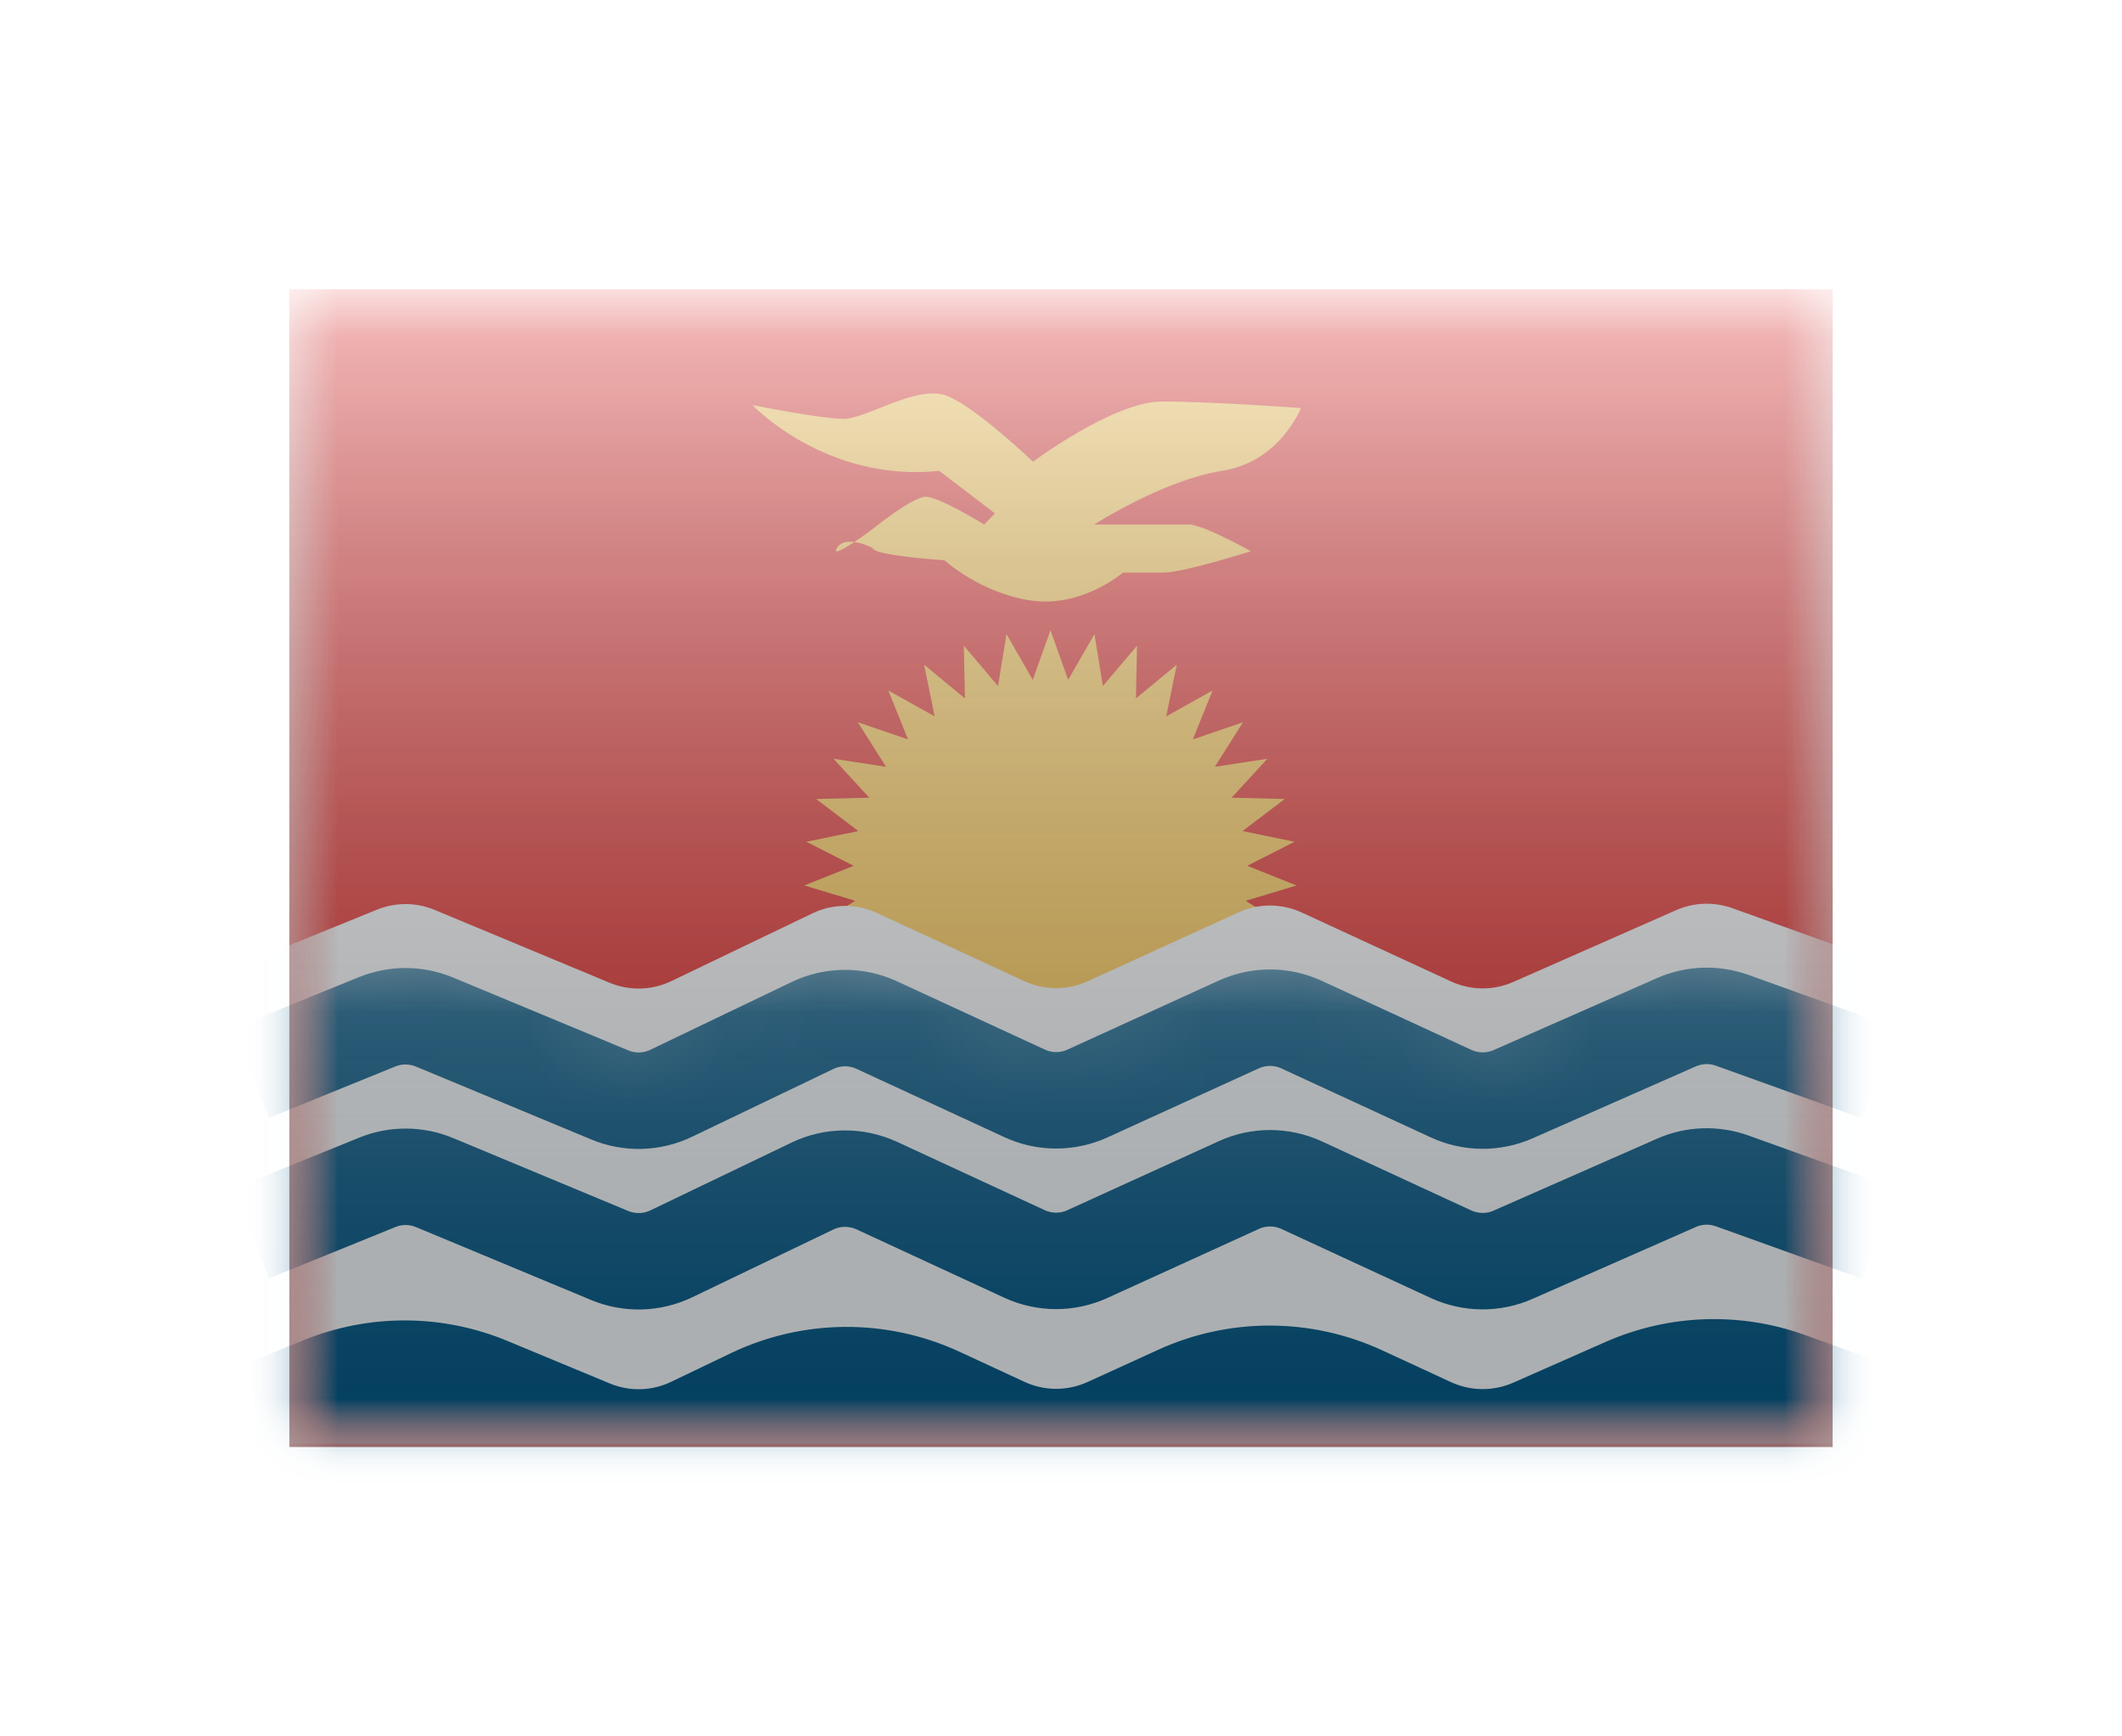 <svg width="22" height="18" viewBox="0 0 22 18" fill="none" xmlns="http://www.w3.org/2000/svg">
<g filter="url(#filter0_d)">
<mask id="mask0" style="mask-type:alpha" maskUnits="userSpaceOnUse" x="3" y="1" width="16" height="12">
<rect x="3" y="1" width="16" height="12" fill="white"/>
</mask>
<g mask="url(#mask0)">
<path fill-rule="evenodd" clip-rule="evenodd" d="M3 1V13H19V1H3Z" fill="#E31D1C"/>
<mask id="mask1" style="mask-type:alpha" maskUnits="userSpaceOnUse" x="3" y="1" width="16" height="12">
<path fill-rule="evenodd" clip-rule="evenodd" d="M3 1V13H19V1H3Z" fill="white"/>
</mask>
<g mask="url(#mask1)">
<path fill-rule="evenodd" clip-rule="evenodd" d="M10.662 9.588L10.891 9.092L11.12 9.588L11.255 9.06L11.57 9.507L11.608 8.963L11.998 9.348L11.938 8.805L12.392 9.115L12.235 8.592L12.736 8.816L12.488 8.329L13.022 8.461L12.69 8.026L13.239 8.061L12.834 7.692L13.38 7.629L12.915 7.338L13.442 7.179L12.931 6.975L13.421 6.726L12.882 6.615L13.319 6.283L12.769 6.269L13.139 5.866L12.595 5.949L12.887 5.487L12.367 5.665L12.571 5.158L12.091 5.426L12.2 4.891L11.777 5.24L11.788 4.694L11.434 5.112L11.347 4.574L11.074 5.048L10.891 4.533L10.707 5.048L10.435 4.574L10.347 5.112L9.993 4.694L10.004 5.24L9.581 4.891L9.69 5.426L9.21 5.158L9.414 5.665L8.894 5.487L9.186 5.949L8.642 5.866L9.012 6.269L8.462 6.283L8.899 6.615L8.36 6.726L8.85 6.975L8.339 7.179L8.866 7.338L8.401 7.629L8.948 7.692L8.542 8.061L9.092 8.026L8.759 8.461L9.293 8.329L9.045 8.816L9.546 8.592L9.39 9.115L9.843 8.805L9.783 9.348L10.173 8.963L10.211 9.507L10.526 9.06L10.662 9.588Z" fill="#FFC84A"/>
<path fill-rule="evenodd" clip-rule="evenodd" d="M2.604 7.96L3.911 7.429C4.102 7.352 4.315 7.353 4.505 7.432L6.321 8.188C6.526 8.273 6.758 8.267 6.959 8.171L8.423 7.468C8.633 7.367 8.877 7.365 9.089 7.463L10.622 8.172C10.829 8.267 11.067 8.268 11.274 8.173L12.843 7.457C13.05 7.363 13.288 7.364 13.495 7.459L15.044 8.174C15.248 8.268 15.482 8.27 15.687 8.18L17.38 7.434C17.563 7.354 17.77 7.347 17.959 7.414L19.477 7.96V12.967H2.56L2.604 7.96Z" fill="#F7FCFF"/>
<mask id="mask2" style="mask-type:alpha" maskUnits="userSpaceOnUse" x="2" y="7" width="18" height="6">
<path fill-rule="evenodd" clip-rule="evenodd" d="M2.604 7.96L3.911 7.429C4.102 7.352 4.315 7.353 4.505 7.432L6.321 8.188C6.526 8.273 6.758 8.267 6.959 8.171L8.423 7.468C8.633 7.367 8.877 7.365 9.089 7.463L10.622 8.172C10.829 8.267 11.067 8.268 11.274 8.173L12.843 7.457C13.05 7.363 13.288 7.364 13.495 7.459L15.044 8.174C15.248 8.268 15.482 8.27 15.687 8.18L17.38 7.434C17.563 7.354 17.77 7.347 17.959 7.414L19.477 7.96V12.967H2.56L2.604 7.96Z" fill="white"/>
</mask>
<g mask="url(#mask2)">
<path d="M2.604 9.123L3.911 8.592C4.102 8.515 4.315 8.516 4.505 8.595L6.321 9.35C6.526 9.436 6.758 9.43 6.959 9.333L8.423 8.631C8.633 8.53 8.877 8.528 9.089 8.626L10.622 9.334C10.829 9.43 11.067 9.43 11.274 9.336L12.843 8.62C13.05 8.526 13.288 8.526 13.495 8.622L15.044 9.337C15.248 9.431 15.482 9.433 15.687 9.343L17.38 8.597C17.563 8.517 17.77 8.509 17.959 8.577L19.477 9.123" stroke="#015989"/>
<path d="M2.604 10.787L3.911 10.257C4.102 10.179 4.315 10.18 4.505 10.259L6.321 11.015C6.526 11.1 6.758 11.094 6.959 10.998L8.423 10.295C8.633 10.194 8.877 10.193 9.089 10.29L10.622 10.999C10.829 11.094 11.067 11.095 11.274 11L12.843 10.285C13.05 10.19 13.288 10.191 13.495 10.286L15.044 11.002C15.248 11.095 15.482 11.098 15.687 11.007L17.38 10.262C17.563 10.181 17.77 10.174 17.959 10.242L19.477 10.787" stroke="#015989"/>
<path fill-rule="evenodd" clip-rule="evenodd" d="M2.604 12.114L3.15 11.892C3.828 11.617 4.588 11.62 5.264 11.902L6.321 12.341C6.526 12.427 6.758 12.421 6.959 12.324L7.574 12.029C8.322 11.67 9.191 11.664 9.944 12.011L10.622 12.325C10.829 12.421 11.067 12.421 11.274 12.327L12.008 11.992C12.745 11.656 13.592 11.658 14.328 11.997L15.044 12.328C15.248 12.422 15.482 12.424 15.687 12.334L16.648 11.91C17.301 11.623 18.039 11.597 18.71 11.838L19.477 12.114V13.771H2.696L2.604 12.114Z" fill="#015989"/>
</g>
<path fill-rule="evenodd" clip-rule="evenodd" d="M7.801 2.199C7.801 2.199 8.513 2.342 8.747 2.342C8.982 2.342 9.51 1.983 9.816 2.103C10.122 2.222 10.71 2.787 10.71 2.787C10.71 2.787 11.543 2.162 12.05 2.162C12.556 2.162 13.487 2.23 13.487 2.23C13.487 2.23 13.273 2.787 12.669 2.881C12.066 2.975 11.344 3.437 11.344 3.437C11.344 3.437 12.175 3.437 12.325 3.437C12.474 3.437 12.969 3.714 12.969 3.714C12.969 3.714 12.267 3.936 12.066 3.936C11.865 3.936 11.643 3.936 11.643 3.936C11.643 3.936 11.216 4.303 10.688 4.225C10.161 4.147 9.792 3.808 9.792 3.808C9.792 3.808 9.047 3.759 9.047 3.68C9.047 3.68 8.763 3.534 8.677 3.68C8.591 3.825 9.047 3.484 9.047 3.484C9.047 3.484 9.459 3.15 9.598 3.15C9.738 3.15 10.203 3.437 10.203 3.437L10.315 3.322L9.738 2.881C8.561 3.004 7.801 2.199 7.801 2.199Z" fill="#FFC84A"/>
</g>
</g>
<rect x="3" y="1" width="16" height="12" fill="url(#paint0_linear)" style="mix-blend-mode:overlay"/>
</g>
<defs>
<filter id="filter0_d" x="0" y="0" width="22" height="18" filterUnits="userSpaceOnUse" color-interpolation-filters="sRGB">
<feFlood flood-opacity="0" result="BackgroundImageFix"/>
<feColorMatrix in="SourceAlpha" type="matrix" values="0 0 0 0 0 0 0 0 0 0 0 0 0 0 0 0 0 0 127 0" result="hardAlpha"/>
<feOffset dy="2"/>
<feGaussianBlur stdDeviation="1.5"/>
<feColorMatrix type="matrix" values="0 0 0 0 0 0 0 0 0 0 0 0 0 0 0 0 0 0 0.1 0"/>
<feBlend mode="normal" in2="BackgroundImageFix" result="effect1_dropShadow"/>
<feBlend mode="normal" in="SourceGraphic" in2="effect1_dropShadow" result="shape"/>
</filter>
<linearGradient id="paint0_linear" x1="11" y1="1" x2="11" y2="13" gradientUnits="userSpaceOnUse">
<stop stop-color="white" stop-opacity="0.7"/>
<stop offset="1" stop-opacity="0.3"/>
</linearGradient>
</defs>
</svg>
